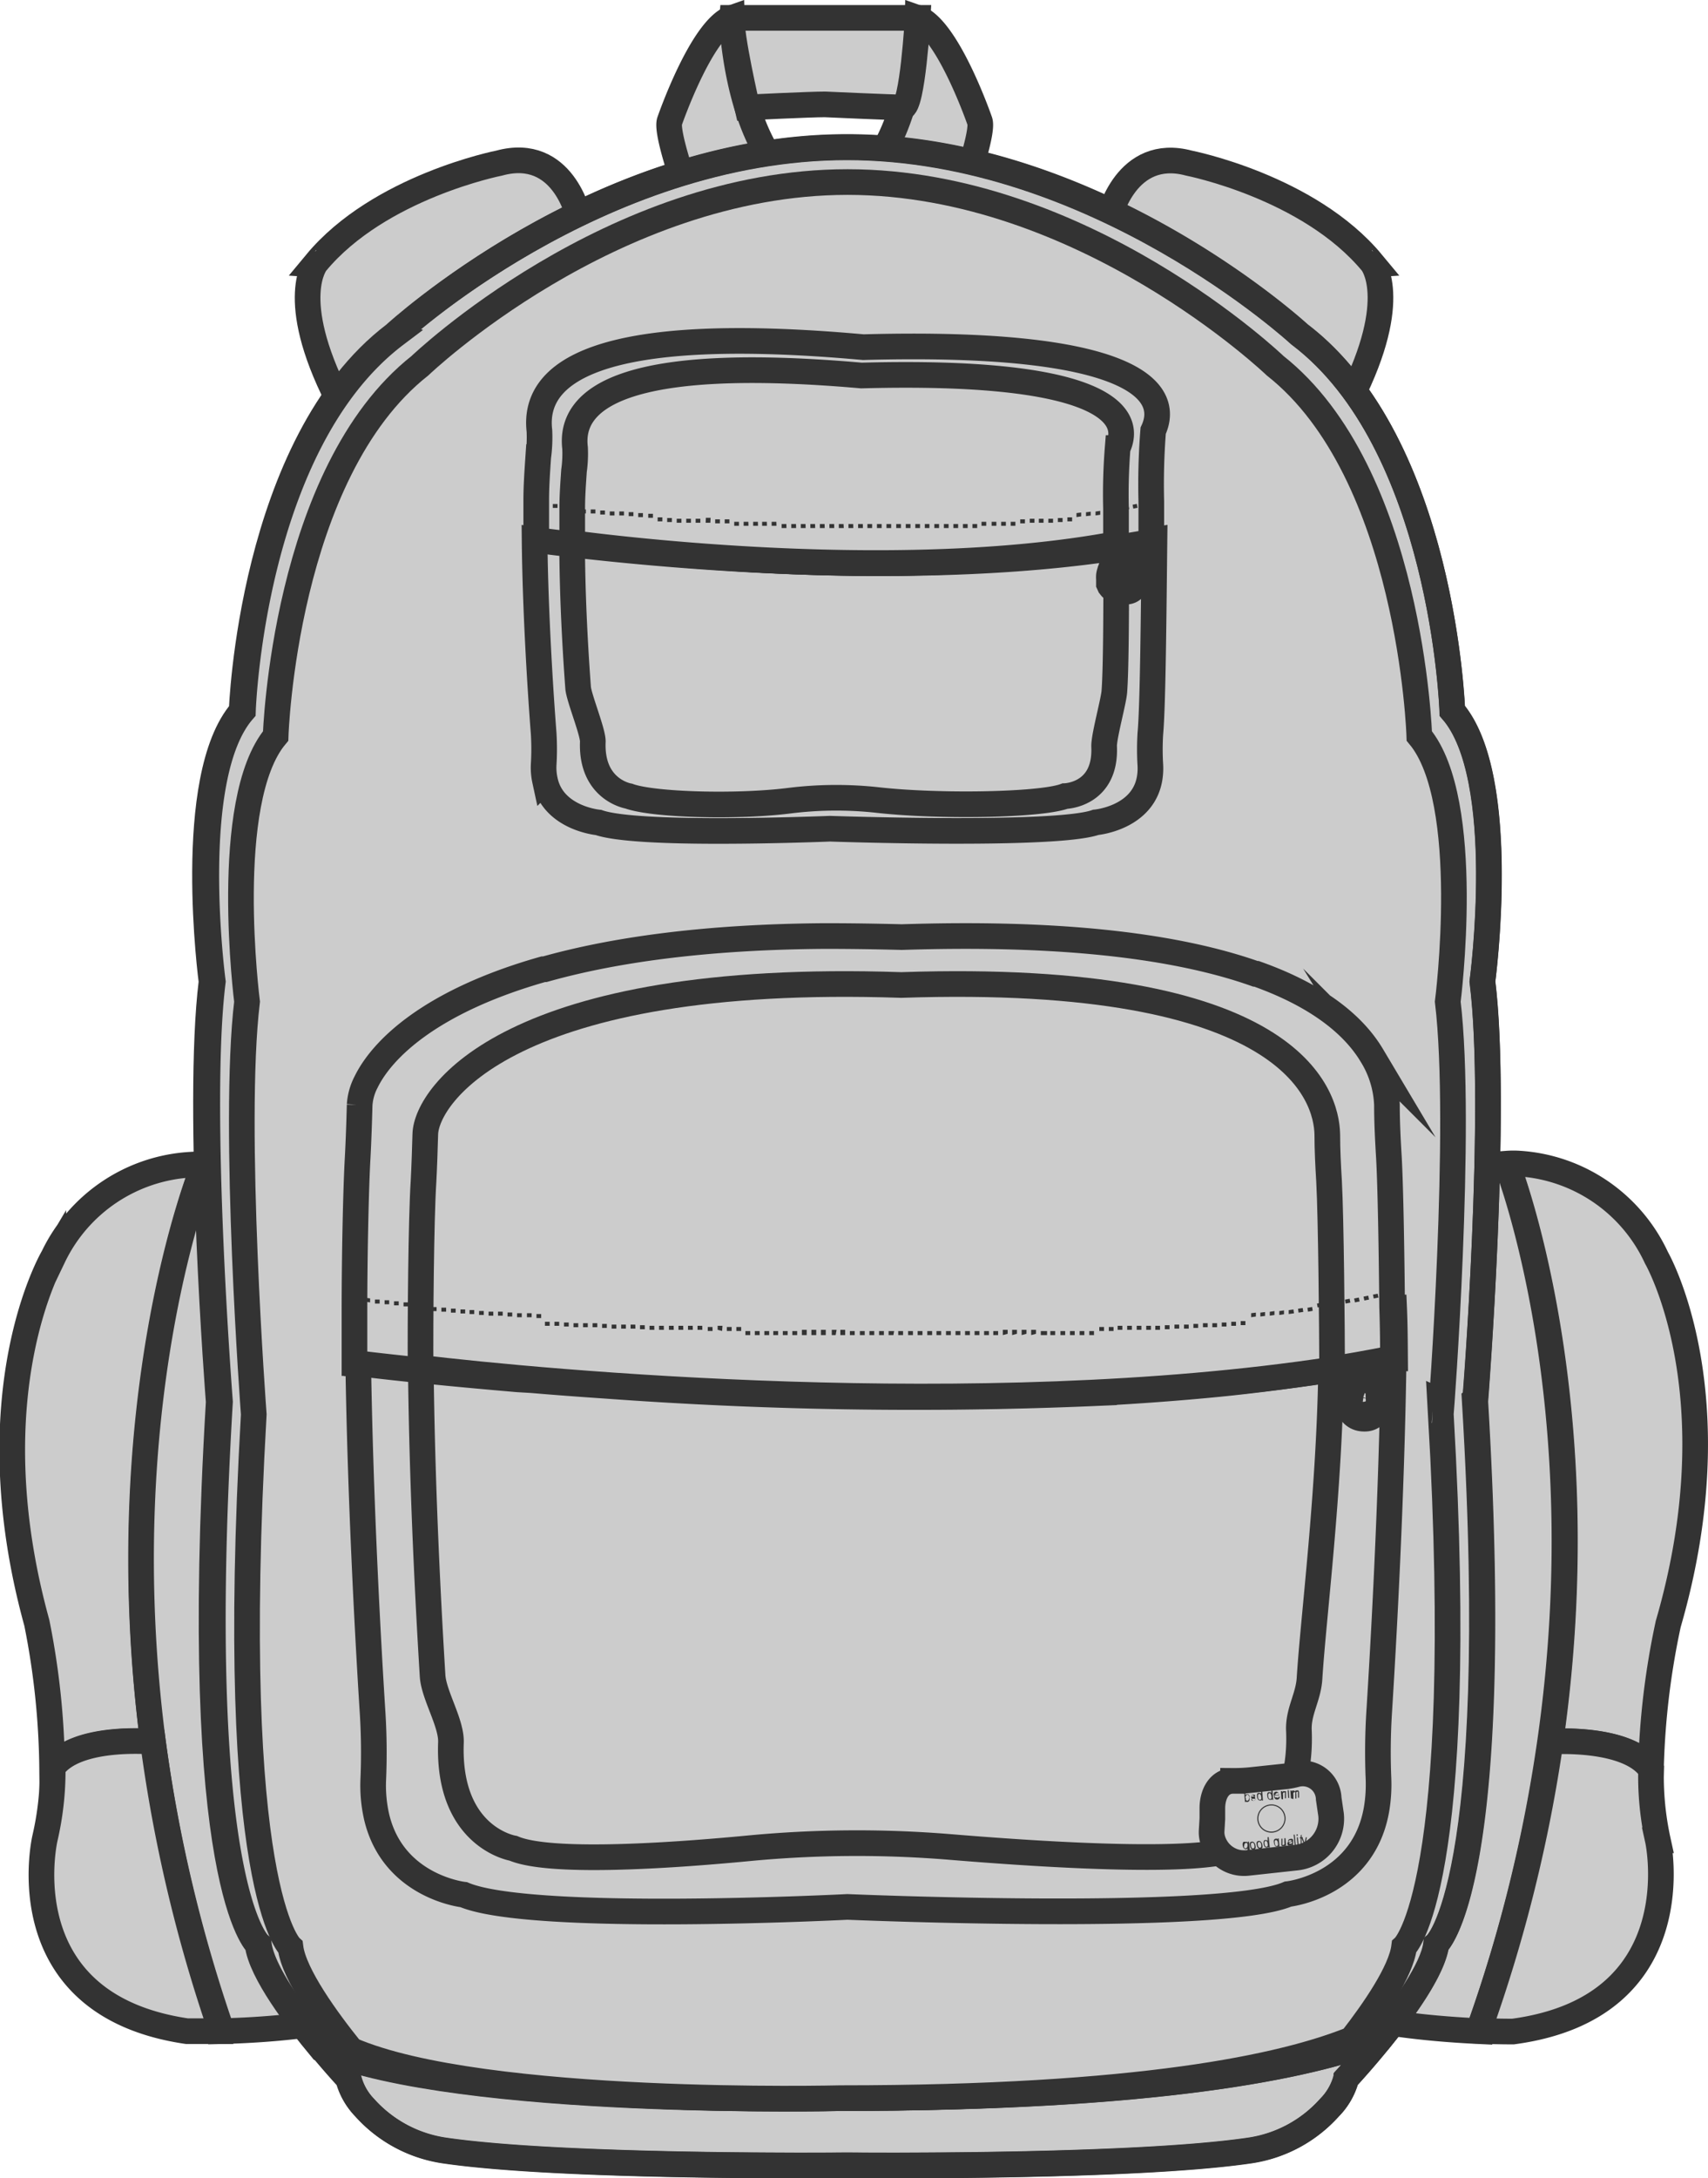 <svg xmlns="http://www.w3.org/2000/svg" viewBox="0 0 145.18 185.08"><defs><style>.cls-1{isolation:isolate;}.cls-2{mix-blend-mode:screen;}.cls-3{fill:#ccc;}.cls-3,.cls-5{stroke:#333;stroke-miterlimit:10;stroke-width:2.18px;}.cls-4{fill:#333;}.cls-5{fill:none;}</style></defs><title>pack</title><g class="cls-1"><g id="Layer_2" data-name="Layer 2"><g id="ELEMENTS"><g class="cls-2"><path class="cls-3" d="M27.43,174.11c1.25,1.49,2.21,2.52,2.21,2.52A5.53,5.53,0,0,0,31,179.1a11.29,11.29,0,0,0,6.81,3.63C48.07,184.22,72,184,72,184s24,.25,34.18-1.24A11.29,11.29,0,0,0,113,179.1a5.53,5.53,0,0,0,1.41-2.47s1.36-1.46,2.94-3.41c-6.12,2.35-19,5.06-46,5.06C71.4,178.28,39.29,179,27.43,174.11Z"/><path class="cls-3" d="M13,148s-6.63-.57-8.57,2.28a65.73,65.73,0,0,0-1.3-12.38c-5.41-19.64,1.4-31.1,1.4-31.1a13.83,13.83,0,0,1,11.7-7.83,7.46,7.46,0,0,1,1.12,0C17.09,99.66,9.33,119.3,13,148Z"/><path class="cls-3" d="M32.55,139.59,32,170.81c-4.22,1.35-9.86,1.71-13.21,1.79v-.23A126.64,126.64,0,0,1,13,148c-3.72-28.66,4-48.29,4.35-49A7.57,7.57,0,0,1,23,102.1C26.4,106.88,32,118,32.55,139.59Z"/><path class="cls-3" d="M18.74,172.37v.23h0c-1.73,0-2.85,0-2.85,0C.52,170.34,3.82,156.2,3.82,156.2a25.41,25.41,0,0,0,.66-6C6.42,147.39,13,148,13,148A126.64,126.64,0,0,0,18.74,172.37Z"/><path class="cls-3" d="M131.79,148s6.64-.48,8.54,2.39A65.73,65.73,0,0,1,141.8,138c5.68-19.57-1-31.12-1-31.12a13.83,13.83,0,0,0-11.6-8,7.46,7.46,0,0,0-1.12,0C128.4,99.67,135.9,119.4,131.79,148Z"/><path class="cls-3" d="M112.4,139.37l.17,31.23c4.2,1.41,9.83,1.84,13.18,2v-.23a126.64,126.64,0,0,0,6-24.33c4.11-28.61-3.39-48.34-3.68-49.1a7.57,7.57,0,0,0-5.68,3.12C119,106.75,113.25,117.79,112.4,139.37Z"/><path class="cls-3" d="M125.76,172.34v.23h0c1.73.07,2.85.06,2.85.06,15.41-2.07,12.31-16.25,12.31-16.25a25.41,25.41,0,0,1-.58-6c-1.9-2.87-8.54-2.39-8.54-2.39A126.64,126.64,0,0,1,125.76,172.34Z"/><path class="cls-3" d="M28.69,33.86s22-8.18,20.5-15.43c0,0-1.3-6.06-6.76-4.57,0,0-10.19,2-15.56,8.47C26.88,22.33,24.35,25.3,28.69,33.86Z"/><path class="cls-4" d="M28.63,33.94a20,20,0,0,1-1.48-3.2,14.38,14.38,0,0,1-.9-6.86,5.51,5.51,0,0,1,2-3.41,35.64,35.64,0,0,1,6.25-4.08,24.83,24.83,0,0,1,9.85-2.85,3.78,3.78,0,0,1,3,1.26,9.57,9.57,0,0,1,2,3.82l-.23.06A9.34,9.34,0,0,0,47.18,15a3.55,3.55,0,0,0-2.85-1.18c-7.3.41-13.59,4.94-16,6.87a5.28,5.28,0,0,0-1.88,3.27,14.14,14.14,0,0,0,.89,6.74,19.74,19.74,0,0,0,1.46,3.16Z"/><path class="cls-3" d="M114.8,33.86s-22-8.18-20.5-15.43c0,0,1.41-6,6.76-4.57,0,0,10.19,2,15.56,8.47C116.61,22.33,119.13,25.3,114.8,33.86Z"/><path class="cls-4" d="M114.86,33.94l-.2-.12a19.74,19.74,0,0,0,1.46-3.16,14.14,14.14,0,0,0,.89-6.74,5.28,5.28,0,0,0-1.88-3.27c-2.36-1.93-8.65-6.47-16-6.87A3.55,3.55,0,0,0,96.31,15a9.34,9.34,0,0,0-1.93,3.72l-.23-.06a9.57,9.57,0,0,1,2-3.82,3.78,3.78,0,0,1,3-1.26A24.83,24.83,0,0,1,109,16.4a35.64,35.64,0,0,1,6.25,4.08,5.51,5.51,0,0,1,2,3.41,14.38,14.38,0,0,1-.9,6.86A20,20,0,0,1,114.86,33.94Z"/><path class="cls-3" d="M57.86,14.72s-1.23-3.66-.94-4.43c0,0,2.71-7.86,5.29-8.77,0,0,.2,6.85,3,11.5A5.53,5.53,0,0,1,57.86,14.72Z"/><path class="cls-3" d="M82.34,14.72s1.23-3.66.94-4.43c0,0-2.71-7.86-5.29-8.77,0,0-.2,6.85-3,11.5A5.53,5.53,0,0,0,82.34,14.72Z"/><path class="cls-3" d="M126,83.42s2.33-17.36-2.56-23c0,0-.73-22.75-13-32,0,0-17.23-15.9-38.45-15.9s-38.45,15.9-38.45,15.9c-12.23,9.29-13,32-13,32-4.89,5.63-2.56,23-2.56,23-1.34,10.76.61,35.71.61,35.71-2.45,41.09,3.3,46.09,3.3,46.09.31,2.38,3.3,6.32,5.45,8.9,11.87,4.93,44,4.17,44,4.17,27,0,39.86-2.7,46-5.06,2-2.53,4.45-5.89,4.72-8,0,0,5.75-5,3.3-46.09C125.41,119.12,127.35,94.18,126,83.42Z"/><path class="cls-3" d="M123.06,85.12s2.2-17.05-2.42-22.58c0,0-.69-22.34-12.25-31.46,0,0-16.28-15.61-36.35-15.61S35.69,31.08,35.69,31.08C24.13,40.2,23.43,62.54,23.43,62.54,18.81,68.06,21,85.12,21,85.12c-1.27,10.57.57,35.07.57,35.07-2.31,40.35,3.12,45.27,3.12,45.27.29,2.33,3.12,6.21,5.16,8.74,11.22,4.85,41.57,4.09,41.57,4.09,25.49,0,37.68-2.66,43.47-5,1.93-2.48,4.2-5.78,4.46-7.86,0,0,5.44-4.91,3.12-45.27C122.49,120.18,124.33,95.69,123.06,85.12Z"/><path class="cls-3" d="M76.72,9.13c-.87,0-6.6-.26-6.6-.26-1.29,0-6.6.26-6.6.26s-1.44-6.21-1.3-7.61H78S77.57,9.09,76.72,9.13Z"/><path class="cls-4" d="M57.75,14.77a12,12,0,0,1-.94-4.48v0s.74-2,1.76-4.09c1.37-2.81,2.59-4.4,3.61-4.75h7.94v.24H62.24c-2.25.8-5,8.28-5.2,8.68A11.77,11.77,0,0,0,58,14.68Z"/><path class="cls-4" d="M65.1,13.08a22.58,22.58,0,0,1-2.53-7.47,33.88,33.88,0,0,1-.47-4.09h.24a33.64,33.64,0,0,0,.47,4.06A22.34,22.34,0,0,0,65.3,13Z"/><path class="cls-4" d="M82.87,13.82l-.22-.07a9.75,9.75,0,0,0,.55-3.43C83,9.92,80.25,2.44,78,1.64H70.12V1.4h7.94c1,.34,2.23,1.94,3.61,4.75,1,2.07,1.75,4.07,1.76,4.09v0A10,10,0,0,1,82.87,13.82Z"/><path class="cls-4" d="M75.46,12.68l-.2-.12A19.86,19.86,0,0,0,77.58,5.4a28.7,28.7,0,0,0,.32-3.88h.24a28.94,28.94,0,0,1-.32,3.91A20.09,20.09,0,0,1,75.46,12.68Z"/><path class="cls-4" d="M76.88,9.24,70.55,9c-.28,0-.57,0-.85,0l-6.17.24V9l6.17-.24c.29,0,.58,0,.87,0L76.89,9Z"/><path class="cls-5" d="M72,12.49c21.22,0,38.45,15.9,38.45,15.9,12.23,9.29,13,32,13,32,4.89,5.63,2.56,23,2.56,23,1.34,10.76-.61,35.71-.61,35.71,2.45,41.09-3.3,46.09-3.3,46.09-.49,3.75-7.66,11.42-7.66,11.42A5.53,5.53,0,0,1,113,179.1a11.28,11.28,0,0,1-6.81,3.63C96,184.22,72,184,72,184s-24,.25-34.18-1.24A11.28,11.28,0,0,1,31,179.1a5.53,5.53,0,0,1-1.41-2.47S22.46,169,22,165.21c0,0-5.75-5-3.3-46.09,0,0-1.95-24.95-.61-35.71,0,0-2.33-17.36,2.56-23,0,0,.73-22.75,13-32C33.59,28.39,50.81,12.49,72,12.49Z"/><path class="cls-3" d="M97.78,62.33a21.84,21.84,0,0,0,0,2.7,5.23,5.23,0,0,1-.06,1.1c-.56,3.4-4.58,3.75-4.58,3.75-3.44,1.21-22.59.54-22.59.54s-4.6.19-9.43.19h-.16c-4.19,0-8.5-.16-10.09-.72,0,0-3.88-.34-4.55-3.59A5.1,5.1,0,0,1,46.21,65a21.71,21.71,0,0,0,0-2.7c-.24-3.08-.71-10.16-.77-16.45.92.12,2,.23,3.23.37,10,1.15,29.26,2.51,46.05.17l.25,0,1.67-.25,1.49-.25C98.06,52.06,98,59.94,97.78,62.33Z"/><path class="cls-3" d="M94.72,58.76c-.06.84-.9,3.84-.87,4.68.18,4.14-3.33,4.21-3.33,4.21-2.09.78-10.74.91-15.86.34a32.2,32.2,0,0,0-7.58.05c-4.47.56-11.6.36-13.63-.39,0,0-3.24-.51-3.06-4.65,0-.84-1.18-3.71-1.25-4.55-.21-2.85-.5-7.47-.51-12.38,6.13.84,28.78,3.51,46.25.1C94.88,51.05,94.88,56.62,94.72,58.76Z"/><path class="cls-3" d="M96.66,49l0-.42,0-1.09,0-.74,0-.52v-.11l-.06-1.44a.32.32,0,0,0-.25-.32l-.21,0-.23,0a.29.29,0,0,0-.3.22l-.58,1.72h0v0l0,.14,0,.1-.18.52-.54,1.6a1.64,1.64,0,0,0-.05.23v0a1.89,1.89,0,0,0,0,.32v.3h0l0,.11v0l.06.13,0,0a1,1,0,0,0,.15.2l0,0a1.12,1.12,0,0,0,.3.2h.15l.06,0,.28.06C96.71,50.62,96.66,49,96.66,49ZM96,48.84a.76.76,0,0,1-.81.7.63.63,0,0,1-.35-.17.85.85,0,0,1-.23-.73.89.89,0,0,1,.23-.49.66.66,0,0,1,.57-.21A.77.77,0,0,1,96,48.84Z"/><path class="cls-4" d="M95.44,50.53l-.3,0a1.38,1.38,0,0,1-1-.6A1.73,1.73,0,0,1,94,48.61l1.38-4.12a.42.42,0,0,1,.38-.3h0l.43.06a.43.43,0,0,1,.35.43L96.78,49a1.77,1.77,0,0,1-.41,1.17A1.23,1.23,0,0,1,95.44,50.53Zm.31-6.11a.19.19,0,0,0-.15.14l-1.38,4.12a1.51,1.51,0,0,0,.09,1.11,1.16,1.16,0,0,0,.87.49,1.12,1.12,0,0,0,1-.26,1.54,1.54,0,0,0,.35-1l-.19-4.32a.21.21,0,0,0-.15-.21l-.43-.06Z"/><path class="cls-3" d="M45.58,45.89c0-1.14,0-2.29,0-3.43s.09-2.43.17-3.62a12.34,12.34,0,0,0,.1-2.24c-.56-4.84,4.59-9.17,27.53-7.1,22.64-.62,26.26,3.63,24.64,7.1a58.09,58.09,0,0,0-.16,6c0,1.08,0,2.24,0,3.44C78.13,49.73,52.52,46.81,45.58,45.89Z"/><path class="cls-3" d="M48.64,46.15c0-1,0-2,0-3s.08-2.1.15-3.14a10.48,10.48,0,0,0,.09-1.94c-.5-4.2,4.06-7.94,24.34-6.16,20-.54,23.22,3.15,21.78,6.16a49.34,49.34,0,0,0-.14,5.16c0,.93,0,1.94,0,3C77.42,49.48,54.77,46.95,48.64,46.15Z"/><path class="cls-4" d="M74.69,44.87h-.15v-.34h.4v.34Zm-.56,0h-.4v-.34h.4Zm1.22,0v-.34h.4v.34Zm-2,0h-.41v-.34h.4Zm2.83,0v-.34h.4v.34Zm-3.65,0h-.41v-.34h.4Zm4.46,0v-.34h.4v.34Zm-5.27,0H71.3v-.34h.4Zm6.08,0v-.34h.4v.34Zm-6.89,0h-.41v-.34h.4Zm7.7,0v-.34H79v.34Zm-8.51,0h-.41v-.34h.4Zm9.32,0v-.34h.4v.34Zm-10.13,0h-.41v-.34h.4Zm10.94,0v-.34h.4v.34Zm-11.75,0h-.41v-.34h.4Zm12.56,0v-.34l.4,0v.34Zm-13.37,0h-.41v-.34h.4Zm14.18,0v-.34l.4,0,0,.34Zm-15,0-.41,0v-.34l.4,0Zm15.81,0,0-.34.4,0,0,.34ZM66,44.68l-.41,0,0-.34.4,0Zm-.81,0-.41,0,0-.34.4,0Zm18.24,0,0-.34.4,0,0,.34Zm-19,0-.41,0,0-.34.4,0Zm19.86,0,0-.34.4,0,0,.34Zm-20.67,0-.41,0,0-.34.4,0Zm21.48,0,0-.34.4,0,0,.34Zm-22.29,0-.4,0,0-.34.4,0Zm23.1,0,0-.34.4,0,0,.34ZM62,44.47l-.4,0,0-.34.4,0Zm24.72,0,0-.34.4,0,0,.34Zm-25.53,0-.4,0,0-.34.4,0Zm-.81-.05-.4,0L60,44l.4,0Zm27.15,0,0-.34.4,0,0,.34Zm-28,0-.4,0,0-.34.4,0Zm28.77,0,0-.34.4,0,0,.34Zm-29.57,0-.4,0,0-.34.4,0Zm30.38,0,0-.34.4,0,0,.34Zm-31.19,0-.4,0,0-.34.4,0Zm-.81-.06-.4,0,0-.34.4,0Zm32.81,0,0-.34.4,0,0,.34Zm-33.62-.06-.4,0,0-.34.4,0Zm34.43,0,0-.34.4,0,0,.34ZM55.5,44l-.4,0,0-.34.4,0Zm36-.06,0-.34.4-.05,0,.33Zm-36.85,0-.4,0,0-.34.4,0Zm-.81-.08-.4,0,0-.34.4,0Zm38.47,0,0-.33.4-.05,0,.33Zm-39.27-.06-.4,0,0-.34.4,0Zm40.08,0,0-.33.4-.06,0,.33Zm-40.89,0-.4,0,0-.34.4,0Zm-.81-.08-.4,0,0-.34.4,0Zm42.5,0-.05-.33.4-.06.05.33Zm-43.31-.09-.4,0,0-.34.4,0Zm44.11,0-.05-.33.4-.07.06.33Zm-44.92,0-.4,0,0-.34.4,0Zm45.72-.09L95.52,43l.4-.07.06.33ZM49,43.32l-.4,0,0-.34.4,0Zm-.81-.1-.4,0,0-.34.4,0Zm48.14,0-.06-.33h0l.36-.07.06.33-.36.07Zm-48.94-.06-.27,0-.13,0,0-.33.13,0,.27,0ZM97.17,43l-.06-.33.4-.08.07.33ZM46.63,43l-.4-.05,0-.33.4.05Zm-.8-.11-.4-.06,0-.33.4.06Zm52.15,0-.07-.33.1,0,.07.33Z"/><path class="cls-4" d="M74.68,48a228.71,228.71,0,0,1-27.56-1.79L45.43,46l0-.23,1.69.23a228.5,228.5,0,0,0,27.53,1.79A123.25,123.25,0,0,0,96.35,46L98,45.72l0,.23-1.67.33A123.51,123.51,0,0,1,74.68,48Z"/><path class="cls-4" d="M61.27,70.71h-.33c-5.35,0-8.75-.25-10.11-.72a6.84,6.84,0,0,1-2-.58,4.35,4.35,0,0,1-2.59-3.09A5.24,5.24,0,0,1,46.09,65a21.46,21.46,0,0,0,0-2.68c-.26-3.33-.7-9.85-.76-16v-.15q0-.15,0-.3c0-1.09,0-2.15,0-3.15,0-1.4.08-2.69.16-3.82,0-.2,0-.41.06-.61a7.18,7.18,0,0,0,0-1.56,4.69,4.69,0,0,1,1.65-4.29v0h0A12.38,12.38,0,0,1,52.63,30a47.59,47.59,0,0,1,10.21-.91c3.11,0,6.67.17,10.6.52,1.49,0,2.94-.06,4.31-.06a75.36,75.36,0,0,1,13.32,1,14.83,14.83,0,0,1,6.3,2.33h0l0,0a2.94,2.94,0,0,1,1,3.86c-.12.28-.16,4.55-.18,6,0,.91,0,1.94,0,3.14l0,2.2c0,5.95-.09,12.1-.26,14.3a21.57,21.57,0,0,0,0,2.68,5.38,5.38,0,0,1-.06,1.12,4.32,4.32,0,0,1-2.57,3.24,6.84,6.84,0,0,1-2.1.61c-1.39.48-5.36.72-11.79.72-5.4,0-10.65-.18-10.83-.19S65.91,70.71,61.27,70.71ZM47.4,32.57h0a4.47,4.47,0,0,0-1.58,4.09,7.36,7.36,0,0,1,0,1.61c0,.2,0,.4-.05.6-.08,1.13-.13,2.41-.16,3.81,0,1,0,2,0,3.14q0,.15,0,.3v.15c.06,6.19.51,12.7.76,16a21.68,21.68,0,0,1,0,2.71,5,5,0,0,0,.09,1.24,4.07,4.07,0,0,0,2.46,2.93,6.66,6.66,0,0,0,2,.57h0c1.31.46,4.78.71,10.05.71h.33c4.7,0,9.21-.18,9.25-.19h0c.05,0,5.36.19,10.83.19,6.33,0,10.39-.25,11.72-.72h0a6.68,6.68,0,0,0,2-.59,4,4,0,0,0,2.43-3.06A5.14,5.14,0,0,0,97.63,65a21.79,21.79,0,0,1,0-2.71c.17-2.19.22-8.61.26-14.28l0-2.2c0-1.21,0-2.23,0-3.14.05-4.78.12-5.88.2-6.05a2.7,2.7,0,0,0-.89-3.55l0,0c-1.22-1-3.32-1.77-6.23-2.31a75.12,75.12,0,0,0-13.28-1c-1.37,0-2.81,0-4.31.06h0c-3.92-.34-7.49-.52-10.59-.52C55,29.35,49.85,30.43,47.4,32.57Z"/><path class="cls-3" d="M118.58,115.43l-.12,0c-.17,12.05-.87,24.34-1.24,30.22a54.21,54.21,0,0,0-.05,5.47,12.69,12.69,0,0,1-.14,2.48c-1.06,6.66-7.55,7.35-7.55,7.35-5.71,2.45-37.45,1.09-37.45,1.09S45.13,163.42,39.42,161c0,0-5.95-.64-7.39-6.54a12,12,0,0,1-.3-3.3,54.12,54.12,0,0,0-.05-5.47c-.37-5.82-1.05-17.91-1.23-29.85h-.12c0-1.17,0-2.76,0-4.51h.06c1.48.17,3.27.37,5.31.58h0c2.47.25,5.31.52,8.45.79l1.14.1c15.58,1.27,37.94,2.32,58.26.39l1.14-.11c2.87-.29,5.69-.64,8.45-1.06h0q2.7-.41,5.31-.92h.05C118.57,112.76,118.57,114.29,118.58,115.43Z"/><path class="cls-3" d="M113.15,116.07c-.15,10.84-1.51,21.27-1.84,26.55-.1,1.64-1,2.85-.9,4.5.3,8.09-5.16,9.89-5.16,9.89-3.19,1.4-15.73.66-24.45-.06a96.84,96.84,0,0,0-17.17.11c-7.23.69-17,1.29-20,0,0,0-5.6-.9-5.3-9,.06-1.64-1.45-4-1.56-5.65-.32-5.25-.88-15.3-1-26.06,0-1.78,0-3.56,0-5.31,10.19,1.22,50,5.39,77.48-.34C113.19,112.43,113.18,114.25,113.15,116.07Z"/><path class="cls-4" d="M90,162.56c-9,0-17.69-.37-18-.38s-7.63.38-15.35.38c-9.19,0-15-.49-17.3-1.47A9.63,9.63,0,0,1,36.21,160a8.68,8.68,0,0,1-2.51-2,8.52,8.52,0,0,1-1.79-3.56,12.15,12.15,0,0,1-.3-3.33,53.62,53.62,0,0,0-.05-5.46c-.38-6.08-1.05-18-1.23-29.85v-.05c0-1.53,0-3,0-4.46q0-.54,0-1.07c0-4.63.1-8.71.3-12.13.09-1.54.13-3.1.17-4.43a4.71,4.71,0,0,1,.48-1.8h0A12.85,12.85,0,0,1,35.63,87a34.54,34.54,0,0,1,10.74-4.81h0l.08,0A91.55,91.55,0,0,1,69.37,79.4h2c1.76,0,3.6,0,5.45.09s3.67-.09,5.41-.09h.08c10.31,0,18.59,1.08,24.61,3.19l.09,0A24.18,24.18,0,0,1,113.63,86a12.61,12.61,0,0,1,3.31,3.61h0a8.48,8.48,0,0,1,1.21,4.06c0,1.33.08,2.89.17,4.43.19,3.28.29,7.15.29,11.52,0,.45,0,.93,0,1.44,0,1.35,0,2.77,0,4.21v.17c-.17,11.95-.85,24.07-1.24,30.22a53.7,53.7,0,0,0-.05,5.46,12.87,12.87,0,0,1-.14,2.5,8.88,8.88,0,0,1-1.65,4,8.52,8.52,0,0,1-2.58,2.25,9.68,9.68,0,0,1-3.4,1.19C107.22,162.06,100.65,162.56,90,162.56Zm-18-.61h0c.09,0,8.89.38,17.95.38,10.5,0,17.23-.5,19.45-1.45h0a9.57,9.57,0,0,0,3.34-1.17,8.26,8.26,0,0,0,4.11-6.09,12.64,12.64,0,0,0,.13-2.46,53.93,53.93,0,0,1,.05-5.48c.39-6.16,1.07-18.27,1.24-30.21v-.17c0-1.44,0-2.85,0-4.21,0-.51,0-1,0-1.44,0-4.36-.11-8.24-.29-11.51-.09-1.54-.13-3.11-.17-4.44a8.24,8.24,0,0,0-1.18-4h0c-1.69-2.88-5-5.19-9.75-6.89l-.09,0c-6-2.1-14.25-3.17-24.53-3.18h-.09c-1.74,0-3.55,0-5.4.09h0c-1.86-.06-3.69-.09-5.45-.09h-2a91.32,91.32,0,0,0-22.81,2.78l-.08,0h0a34.31,34.31,0,0,0-10.67,4.77A12.62,12.62,0,0,0,31.45,92h0a4.48,4.48,0,0,0-.46,1.7c0,1.33-.08,2.9-.17,4.44-.2,3.42-.3,7.49-.29,12.12q0,.53,0,1.07c0,1.43,0,2.93,0,4.46v.05c.18,11.81.85,23.77,1.23,29.84a53.85,53.85,0,0,1,.05,5.48,11.91,11.91,0,0,0,.3,3.27,8.2,8.2,0,0,0,4.17,5.4,9.51,9.51,0,0,0,3.12,1h0A24.91,24.91,0,0,0,46.41,162c2.76.2,6.21.3,10.28.3,7.8,0,15.27-.37,15.34-.38Z"/><path class="cls-3" d="M117.19,119.12l-.14-3.18v-.34l0-.8a.32.32,0,0,0-.25-.32l-.21,0-.23,0a.29.29,0,0,0-.3.22l-.43,1.27,0,.11h0l-.58,1.71-.35,1a1.28,1.28,0,0,0,1.06,1.75C117.24,120.72,117.19,119.12,117.19,119.12Zm-.62-.18a.71.71,0,1,1-.58-.9A.76.76,0,0,1,116.57,118.94Z"/><path class="cls-4" d="M116,120.64l-.3,0a1.38,1.38,0,0,1-1-.6,1.73,1.73,0,0,1-.11-1.31l1.38-4.12a.42.42,0,0,1,.38-.3h0l.43.06a.43.43,0,0,1,.35.43l.19,4.32a1.77,1.77,0,0,1-.41,1.17A1.23,1.23,0,0,1,116,120.64Zm.31-6.11a.19.19,0,0,0-.15.14l-1.38,4.12a1.51,1.51,0,0,0,.09,1.11,1.16,1.16,0,0,0,.87.49,1.12,1.12,0,0,0,1-.26,1.54,1.54,0,0,0,.35-1l-.19-4.32a.21.21,0,0,0-.15-.21l-.43-.06Z"/><path class="cls-3" d="M118.4,115.43l-.12,0-1.42.28h0l-1.48.27h0l-2.41.41q-1.69.27-3.43.51h0q-2.49.34-5,.61l-1.08.11c-3.37.33-6.8.58-10.25.76h0a359.29,359.29,0,0,1-41.66-.62h0c-2.23-.15-4.36-.31-6.36-.48L44,117.21c-2.9-.25-5.51-.49-7.75-.72h0l-.7-.07c-2.16-.22-3.95-.43-5.3-.59h-.12c0-1.17,0-2.76,0-4.51,0-4.57.12-10.3.27-12.92.08-1.5.13-3,.17-4.51a4.87,4.87,0,0,1,.55-1.95h0c1.36-2.78,5.47-6.86,15.06-9.58l.13,0c5.77-1.62,13.51-2.75,23.8-2.82h0q3.11,0,6.54.09,2.48-.08,4.76-.09h0c11.85-.05,19.87,1.29,25.3,3.21l.09,0c5.63,2,8.44,4.64,9.81,6.94h0a8.62,8.62,0,0,1,1.28,4.2c0,1.5.08,3,.17,4.51.14,2.55.23,8.2.27,12.68C118.39,112.76,118.4,114.29,118.4,115.43Z"/><path class="cls-3" d="M36,100.38c.07-1.33.11-2.66.15-4,.08-3.31,7.18-13.8,40.46-12.68,33.28-1.12,36.13,9.38,36.21,12.68,0,1.33.07,2.67.15,4,.17,3.12.25,12.35.26,16-30.13,4.59-67.29,1.07-77.48-.15C35.72,112.47,35.79,103.6,36,100.38Z"/><path class="cls-4" d="M118.34,109.84l-.08-.33.2,0,.08.33Z"/><path class="cls-4" d="M78.41,113.45H78v-.34h.41Zm.41,0v-.34h.41v.34Zm-1.22,0h-.41v-.34h.41Zm2,0v-.34H80v.34Zm-2.84,0h-.41v-.34h.41Zm3.65,0v-.34h.41v.34Zm-4.47,0h-.41v-.34H76Zm5.28,0v-.34h.41v.34Zm-6.09,0h-.41v-.34h.41Zm6.9,0v-.34h.41v.34Zm-7.72,0h-.41v-.34h.41Zm8.53,0v-.34h.41v.34Zm-9.34,0h-.41v-.34h.41Zm10.15,0v-.34h.41v.34Zm-11,0h-.41v-.34h.41Zm11.78,0v-.34h.41v.34Zm-12.59,0h-.41V113h.41Zm13.4,0V113h.41v.34Zm-14.21,0H70.7V113h.41Zm15,0V113h.41v.34Zm-15.84,0h-.41V113h.41Zm16.65,0V113h.41v.34Zm-17.46,0h-.41V113h.41Zm18.27,0V113h.41v.34Zm-19.08,0h-.41V113h.41Zm-.81,0h-.41v-.34h.41Zm20.71,0v-.34H89v.34Zm-21.52,0h-.41v-.34h.41Zm22.33,0v-.34l.41,0v.34Zm-23.14,0h-.41v-.34h.41Zm24,0v-.34l.4,0v.34Zm-24.76,0-.41,0v-.34l.41,0Zm25.57,0,0-.34.4,0,0,.34Zm-26.38,0-.41,0v-.34l.41,0Zm27.2,0,0-.34.4,0,0,.34Zm-28,0-.41,0v-.34l.41,0Zm28.82,0,0-.34.4,0,0,.34ZM63,113.1l-.41,0,0-.34.41,0Zm-.81,0-.41,0,0-.34.41,0Zm31.25,0,0-.34.4,0,0,.34Zm-32.06,0L61,113l0-.34.41,0Zm32.87,0,0-.34.4,0,0,.34Zm-33.68,0-.41,0,0-.34.4,0ZM95,113l0-.34.4,0,0,.34Zm-35.3,0-.41,0,0-.34.4,0Zm36.11,0,0-.34.4,0,0,.34Zm-36.92,0-.41,0,0-.34.4,0Zm-.81,0-.41,0,0-.34.4,0Zm38.54,0,0-.34.4,0,0,.34Zm-39.35,0-.41,0,0-.34.4,0Zm40.16,0,0-.34.4,0,0,.34Zm-41,0-.41,0,0-.34.4,0Zm41.77,0,0-.34.4,0,0,.34Zm-42.58,0-.41,0,0-.34.4,0Zm-.81-.05-.41,0,0-.34.4,0Zm44.2,0,0-.34.4,0,0,.34Zm-45-.05-.41,0,0-.34.4,0Zm45.82,0,0-.34.4,0,0,.34Zm-46.63,0-.4,0,0-.34.4,0Zm47.44,0,0-.34.4,0,0,.34Zm-48.25,0-.4,0,0-.34.4,0Zm49.05-.06,0-.34.4,0,0,.34Zm-49.86,0-.4,0,0-.34.4,0Zm-.81-.06-.4,0,0-.34.4,0Zm51.48,0,0-.34.4,0,0,.34Zm-52.29,0-.4,0,0-.34.4,0Zm53.09,0,0-.34.4,0,0,.34Zm-53.9,0-.4,0,0-.34.4,0Zm-.81-.06-.4,0,0-.34.4,0Zm55.51,0,0-.34.4,0,0,.34Zm-56.32-.06-.4,0,0-.34.4,0Zm57.13,0,0-.34.4,0,0,.34Zm-57.94,0-.4,0,0-.34.4,0Zm58.74-.06,0-.34.4,0,0,.34ZM46,112l-.4,0,0-.34.4,0Zm-.81-.07-.4,0,0-.34.4,0Zm61.16,0,0-.34.4-.05,0,.33Zm-62,0-.4,0,0-.34.4,0Zm62.78-.06,0-.33.4-.05,0,.33Zm-63.59,0-.4,0,0-.34.4,0Zm-.81-.07-.4,0,0-.34.4,0Zm65.2,0,0-.33.4-.06,0,.33Zm-66,0-.4,0,0-.34.4,0Zm66.81-.06,0-.33.4-.06,0,.33Zm-67.62,0-.4,0,0-.34.4,0Zm-.81-.08-.4,0,0-.34.4,0Zm69.23,0,0-.33.4-.06.05.33Zm-70-.05-.4,0,0-.34.4,0Zm70.84-.07-.05-.33.4-.06.05.33Zm-71.65,0-.4,0,0-.34.4,0Zm-.81-.08-.4,0,0-.34.4,0Zm73.26,0-.05-.33.4-.07.05.33Zm-74.07-.05-.4,0,0-.34.4,0ZM112,111.1l-.06-.33.4-.07.06.33Zm-75.68,0-.4,0,0-.34.4,0Zm-.81-.09-.4,0,0-.34.4,0Zm77.28,0-.06-.33.4-.07.06.33Zm-78.09,0-.4,0,0-.34.4,0Zm-.81-.09-.4,0,0-.34.4,0Zm79.7,0-.06-.33.4-.07.06.33Zm-80.51-.09h0l-.39,0,0-.34.39,0h0Zm81.3-.06-.06-.33.4-.08.06.33Zm-82.11,0-.4,0,0-.34.4,0Zm-.81-.1-.4-.05,0-.34.4.05Zm83.71,0-.07-.33.4-.08.07.33Zm.8-.16-.07-.33.4-.08.07.33Zm.8-.17-.07-.33.4-.08.07.33Zm.79-.17-.07-.33.4-.09.07.33Z"/><path class="cls-4" d="M30.63,110.43l-.2,0,0-.33.2,0Z"/><path class="cls-4" d="M78.9,119.07c-5.46,0-11.19-.14-17.15-.43-17.57-.85-31.19-2.68-31.32-2.7l0-.33c.14,0,13.74,1.85,31.3,2.7,16.2.78,39.18.87,56.66-3.19l.08.33a155.65,155.65,0,0,1-28.07,3.39C86.75,119,82.9,119.07,78.9,119.07Z"/><path class="cls-3" d="M113.14,154.2a3.32,3.32,0,0,1-2.94,3.65l-4.13.45a2.78,2.78,0,0,1-3-2,2.2,2.2,0,0,1-.08-.75l.06-1c0-.29,0-.59,0-.88,0-1.25.6-2.34,1.76-2.34a14,14,0,0,0,1.5-.07l2.91-.31a6.13,6.13,0,0,0,1-.19,2.21,2.21,0,0,1,2.72,2.08Z"/><path class="cls-4" d="M105.93,158.19h0a2.71,2.71,0,0,1-.42,0l0-.23a2.47,2.47,0,0,0,.39,0Zm.42,0,0-.24.41,0,0,.24Zm.82-.09,0-.24.41,0,0,.24Zm-2.08,0a2.71,2.71,0,0,1-.39-.17l.11-.21a2.48,2.48,0,0,0,.36.15ZM108,158l0-.24.41,0,0,.24Zm.82-.09,0-.24.41,0,0,.24Zm.82-.09,0-.24.41,0,0,.24Zm.83-.11-.05-.23.38-.11.08.22Zm-6.11,0a2.73,2.73,0,0,1-.32-.28l.17-.17a2.5,2.5,0,0,0,.3.26Zm6.91-.26-.11-.21a3,3,0,0,0,.33-.21l.14.19A3.2,3.2,0,0,1,111.23,157.4Zm-7.51-.35a2.7,2.7,0,0,1-.22-.37l.21-.11a2.47,2.47,0,0,0,.2.33Zm8.2-.15-.16-.17a3,3,0,0,0,.27-.29l.18.15A3.24,3.24,0,0,1,111.92,156.91Zm-8.58-.62v0a2.07,2.07,0,0,1-.07-.38l.24,0a1.83,1.83,0,0,0,.06.33v0Zm9.11,0-.2-.12a3,3,0,0,0,.19-.35l.22.1A3.23,3.23,0,0,1,112.46,156.25Zm.35-.77-.23-.07a3,3,0,0,0,.09-.38l.23,0A3.19,3.19,0,0,1,112.81,155.48Zm-9.32,0h-.24l0-.41h.24Zm9.45-.81h-.24v-.07a3,3,0,0,0,0-.32h0l.24,0h0a3.27,3.27,0,0,1,0,.35S112.94,154.61,112.94,154.64Zm-9.4,0h-.24v-.05c0-.11,0-.23,0-.35h.24c0,.13,0,.25,0,.36Zm9.1-.81,0-.41.24,0,0,.41Zm-9.32,0v-.13c0-.1,0-.2,0-.3l.24,0c0,.09,0,.18,0,.27v.12Zm.31-.79-.23-.05a2.63,2.63,0,0,1,.13-.41l.22.09A2.39,2.39,0,0,0,103.63,153Zm8.92,0v0a2.49,2.49,0,0,0-.07-.37l.23-.06a2.73,2.73,0,0,1,.07.4v0Zm-8.63-.7-.2-.13a1.78,1.78,0,0,1,.29-.33l.16.18A1.55,1.55,0,0,0,103.93,152.31Zm8.43-.05a2.26,2.26,0,0,0-.19-.34l.2-.13a2.49,2.49,0,0,1,.21.38Zm-7.87-.44-.1-.21a1.55,1.55,0,0,1,.42-.13l0,.23A1.32,1.32,0,0,0,104.49,151.81Zm.75-.13v-.24h.41v.24Zm.83,0,0-.24.4,0,0,.24Zm5.86,0a1.93,1.93,0,0,0-.3-.25l.13-.2a2.17,2.17,0,0,1,.33.28Zm-5,0,0-.24.41,0,0,.24Zm.82-.09,0-.24.41,0,0,.24Zm.82-.09,0-.24.41,0,0,.24Zm.82-.09,0-.23.4-.06,0,.23Zm2-.12a1.7,1.7,0,0,0-.37-.1l0-.23a1.94,1.94,0,0,1,.42.11Zm-1.13,0-.06-.23h0a2.12,2.12,0,0,1,.42-.07l0,.24a1.89,1.89,0,0,0-.37.07Z"/><path class="cls-4" d="M105.9,153.12h-.08l-.07-.9h.09l0,.32a.21.21,0,0,1,.06-.07l.08,0a.19.19,0,0,1,.12,0,.26.26,0,0,1,.09.11.5.5,0,0,1,0,.18.41.41,0,0,1,0,.26.2.2,0,0,1-.16.1l-.09,0a.2.2,0,0,1-.07-.07Zm0-.33a.47.47,0,0,0,0,.15.17.17,0,0,0,.06.07l.08,0a.12.12,0,0,0,.09-.07.44.44,0,0,0,0-.38.12.12,0,0,0-.2,0A.32.32,0,0,0,105.87,152.79Z"/><path class="cls-4" d="M106.34,152.89l.09,0a.16.16,0,0,0,.05.1.15.15,0,0,0,.19,0,.1.1,0,0,0,0-.08.07.07,0,0,0,0-.06l-.1,0-.15,0a.16.16,0,0,1-.06-.06.19.19,0,0,1,0-.09.18.18,0,0,1,0-.14.2.2,0,0,1,.14-.06h.11a.17.17,0,0,1,.07.05.25.25,0,0,1,0,.1l-.09,0a.11.11,0,0,0-.13-.1.14.14,0,0,0-.09,0,.07.07,0,0,0,0,.06.07.07,0,0,0,0,.05l.1,0,.15,0,.06.05a.19.19,0,0,1,0,.09.2.2,0,0,1,0,.16.22.22,0,0,1-.16.07A.21.21,0,0,1,106.34,152.89Z"/><path class="cls-4" d="M107.25,153v-.08a.19.19,0,0,1-.06.08l-.08,0a.2.2,0,0,1-.17-.08.41.41,0,0,1-.09-.25.52.52,0,0,1,0-.19.26.26,0,0,1,.07-.12.19.19,0,0,1,.11,0l.09,0a.19.19,0,0,1,.07.06l0-.32h.09l.07.9Zm-.32-.3a.33.33,0,0,0,.06.19.13.13,0,0,0,.11.05.12.12,0,0,0,.1-.07.31.31,0,0,0,0-.18.37.37,0,0,0-.06-.2.13.13,0,0,0-.11-.05.12.12,0,0,0-.09.07A.35.35,0,0,0,106.94,152.71Z"/><path class="cls-4" d="M108.12,152.94v-.08a.19.19,0,0,1-.06.08l-.08,0a.2.2,0,0,1-.17-.08.41.41,0,0,1-.09-.25.52.52,0,0,1,0-.19.26.26,0,0,1,.07-.12.19.19,0,0,1,.11,0l.09,0a.19.19,0,0,1,.07.06l0-.32h.09l.07.9Zm-.32-.3a.33.33,0,0,0,.06.19.13.13,0,0,0,.11.05.12.12,0,0,0,.1-.07.31.31,0,0,0,0-.18.37.37,0,0,0-.06-.2.13.13,0,0,0-.11-.05.12.12,0,0,0-.09.07A.35.35,0,0,0,107.8,152.64Z"/><path class="cls-4" d="M108.7,152.68h.09a.29.29,0,0,1-.07.17.22.22,0,0,1-.15.07.23.23,0,0,1-.19-.07.39.39,0,0,1-.09-.24.41.41,0,0,1,0-.26.22.22,0,0,1,.17-.1.21.21,0,0,1,.18.07.4.4,0,0,1,.09.25v0l-.4,0a.28.28,0,0,0,.06.16.14.14,0,0,0,.12,0Q108.67,152.82,108.7,152.68Zm-.31-.15.3,0a.25.25,0,0,0,0-.12.13.13,0,0,0-.22,0A.22.22,0,0,0,108.38,152.52Z"/><path class="cls-4" d="M108.92,152.87l-.05-.66H109v.09a.21.21,0,0,1,.07-.09.18.18,0,0,1,.1,0h.08l.06,0a.18.18,0,0,1,0,.07.6.6,0,0,1,0,.13l0,.4h-.09l0-.4a.33.33,0,0,0,0-.1.11.11,0,0,0,0,0h-.06a.13.13,0,0,0-.1.06.28.28,0,0,0,0,.17l0,.36Z"/><path class="cls-4" d="M109.44,152v-.13h.09V152Zm.06.78-.05-.66h.09l.05.66Z"/><path class="cls-4" d="M109.73,152.81l-.05-.66h.08v.09a.21.21,0,0,1,.06-.08.17.17,0,0,1,.09,0,.16.16,0,0,1,.1,0,.16.16,0,0,1,.06.08.25.25,0,0,1,.07-.09.16.16,0,0,1,.09,0,.15.15,0,0,1,.13,0,.26.26,0,0,1,.06.16l0,.45h-.09l0-.41a.34.34,0,0,0,0-.1l0,0h-.05a.12.12,0,0,0-.09.05.24.24,0,0,0,0,.15l0,.38h-.09l0-.43a.2.2,0,0,0,0-.11.08.08,0,0,0-.07,0,.12.12,0,0,0-.09.06.34.34,0,0,0,0,.19l0,.34Z"/><path class="cls-4" d="M105.73,157.27h.09a.12.12,0,0,0,0,.07.13.13,0,0,0,.09,0,.13.13,0,0,0,.13-.13.82.82,0,0,0,0-.15.21.21,0,0,1-.06.07l-.08,0a.2.2,0,0,1-.17-.07.4.4,0,0,1-.1-.24.49.49,0,0,1,0-.19.26.26,0,0,1,.07-.12.2.2,0,0,1,.11,0H106l.08.06v-.08h.08l.06.57a.67.67,0,0,1,0,.22.21.21,0,0,1-.07.11.24.24,0,0,1-.13.05.22.22,0,0,1-.17,0A.21.21,0,0,1,105.73,157.27Zm0-.4a.33.33,0,0,0,.06.18.13.13,0,0,0,.11,0,.13.13,0,0,0,.1-.07.41.41,0,0,0,0-.37.13.13,0,0,0-.11,0,.12.12,0,0,0-.09.07A.31.31,0,0,0,105.76,156.87Z"/><path class="cls-4" d="M106.25,156.84a.4.4,0,0,1,0-.26.23.23,0,0,1,.36,0,.38.38,0,0,1,.1.24.41.41,0,0,1,0,.27.23.23,0,0,1-.36,0A.39.39,0,0,1,106.25,156.84Zm.09,0a.32.32,0,0,0,.06.18.14.14,0,0,0,.12.05.13.13,0,0,0,.1-.07.32.32,0,0,0,0-.19.32.32,0,0,0-.06-.18.14.14,0,0,0-.12-.05.13.13,0,0,0-.1.07A.32.32,0,0,0,106.34,156.83Z"/><path class="cls-4" d="M106.83,156.78a.4.4,0,0,1,0-.26.23.23,0,0,1,.36,0,.38.38,0,0,1,.1.24.41.41,0,0,1,0,.27.23.23,0,0,1-.36,0A.39.39,0,0,1,106.83,156.78Zm.09,0a.32.32,0,0,0,.06.18.14.14,0,0,0,.12.05.13.13,0,0,0,.1-.07.32.32,0,0,0,0-.19.32.32,0,0,0-.06-.18.14.14,0,0,0-.12-.05.13.13,0,0,0-.1.07A.32.32,0,0,0,106.92,156.77Z"/><path class="cls-4" d="M107.81,157v-.08a.19.19,0,0,1-.06.08l-.08,0a.2.2,0,0,1-.17-.07.41.41,0,0,1-.09-.25.52.52,0,0,1,0-.19.26.26,0,0,1,.07-.12.19.19,0,0,1,.11,0l.09,0,.07.06,0-.32h.09l.09.9Zm-.32-.3a.33.33,0,0,0,.06.18.13.13,0,0,0,.11.05.12.12,0,0,0,.09-.07.31.31,0,0,0,0-.18.37.37,0,0,0-.06-.2.13.13,0,0,0-.11-.05.12.12,0,0,0-.09.07A.35.35,0,0,0,107.5,156.72Z"/><path class="cls-4" d="M108.7,157.18l0-.32a.17.17,0,0,1-.05.07l-.08,0a.21.21,0,0,1-.18-.08.42.42,0,0,1-.1-.25.45.45,0,0,1,0-.25.19.19,0,0,1,.16-.11l.09,0a.21.21,0,0,1,.07.07v-.09h.08l.09.91Zm-.34-.55a.33.33,0,0,0,.06.19.13.13,0,0,0,.11.05.12.12,0,0,0,.09-.07.31.31,0,0,0,0-.18.36.36,0,0,0-.06-.2.13.13,0,0,0-.11-.06.12.12,0,0,0-.09.07A.35.35,0,0,0,108.36,156.63Z"/><path class="cls-4" d="M109.26,156.88v-.1a.24.24,0,0,1-.07.09.17.17,0,0,1-.09,0,.17.17,0,0,1-.11,0,.16.16,0,0,1-.07-.08.54.54,0,0,1,0-.14l0-.41h.09l0,.36a.58.58,0,0,0,0,.13.1.1,0,0,0,0,.05h.06a.13.13,0,0,0,.1-.06.29.29,0,0,0,0-.17l0-.35h.09l.06.65Z"/><path class="cls-4" d="M109.82,156.74l-.09.08-.1,0a.18.18,0,0,1-.14,0,.19.19,0,0,1-.06-.13.21.21,0,0,1,0-.1.18.18,0,0,1,.06-.07l.12,0,.16-.05v0a.14.14,0,0,0,0-.09.13.13,0,0,0-.11,0,.15.15,0,0,0-.09,0,.17.17,0,0,0,0,.1h-.09a.25.25,0,0,1,.06-.16.26.26,0,0,1,.16-.06.24.24,0,0,1,.14,0,.14.14,0,0,1,.07.07.56.56,0,0,1,0,.14v.15a1.89,1.89,0,0,0,0,.2.29.29,0,0,0,0,.08h-.09A.28.28,0,0,1,109.82,156.74Zm0-.25-.14.06-.08,0,0,0a.11.11,0,0,0,0,.05.1.1,0,0,0,0,.07.11.11,0,0,0,.08,0l.09,0a.16.16,0,0,0,.05-.07.3.3,0,0,0,0-.12Z"/><path class="cls-4" d="M110.05,156.8l-.09-.9h.09l.09.9Z"/><path class="cls-4" d="M110.21,156v-.13h.09V156Zm.08.78-.06-.65h.09l.06.65Z"/><path class="cls-4" d="M110.71,156.63l0,.1-.07,0h-.08a.1.1,0,0,1,0,0,.5.5,0,0,1,0-.13l0-.38h-.07v-.09h.07l0-.16.08-.08,0,.23h.09v.09h-.09l0,.38a.18.18,0,0,0,0,.07,0,0,0,0,0,0,0Z"/><path class="cls-4" d="M110.83,157l0-.1h.05l0,0,0,0,0-.11-.27-.64h.1l.15.37.05.15q0-.08,0-.15l.08-.39h.09l-.14.69a1.18,1.18,0,0,1,0,.18.16.16,0,0,1,0,.07l-.06,0Z"/><path class="cls-4" d="M108.12,155.73a1.2,1.2,0,1,1,1.15-1.26A1.21,1.21,0,0,1,108.12,155.73Zm-.1-2.31a1.11,1.11,0,1,0,1.16,1.06A1.11,1.11,0,0,0,108,153.42Z"/></g></g></g></g></svg>